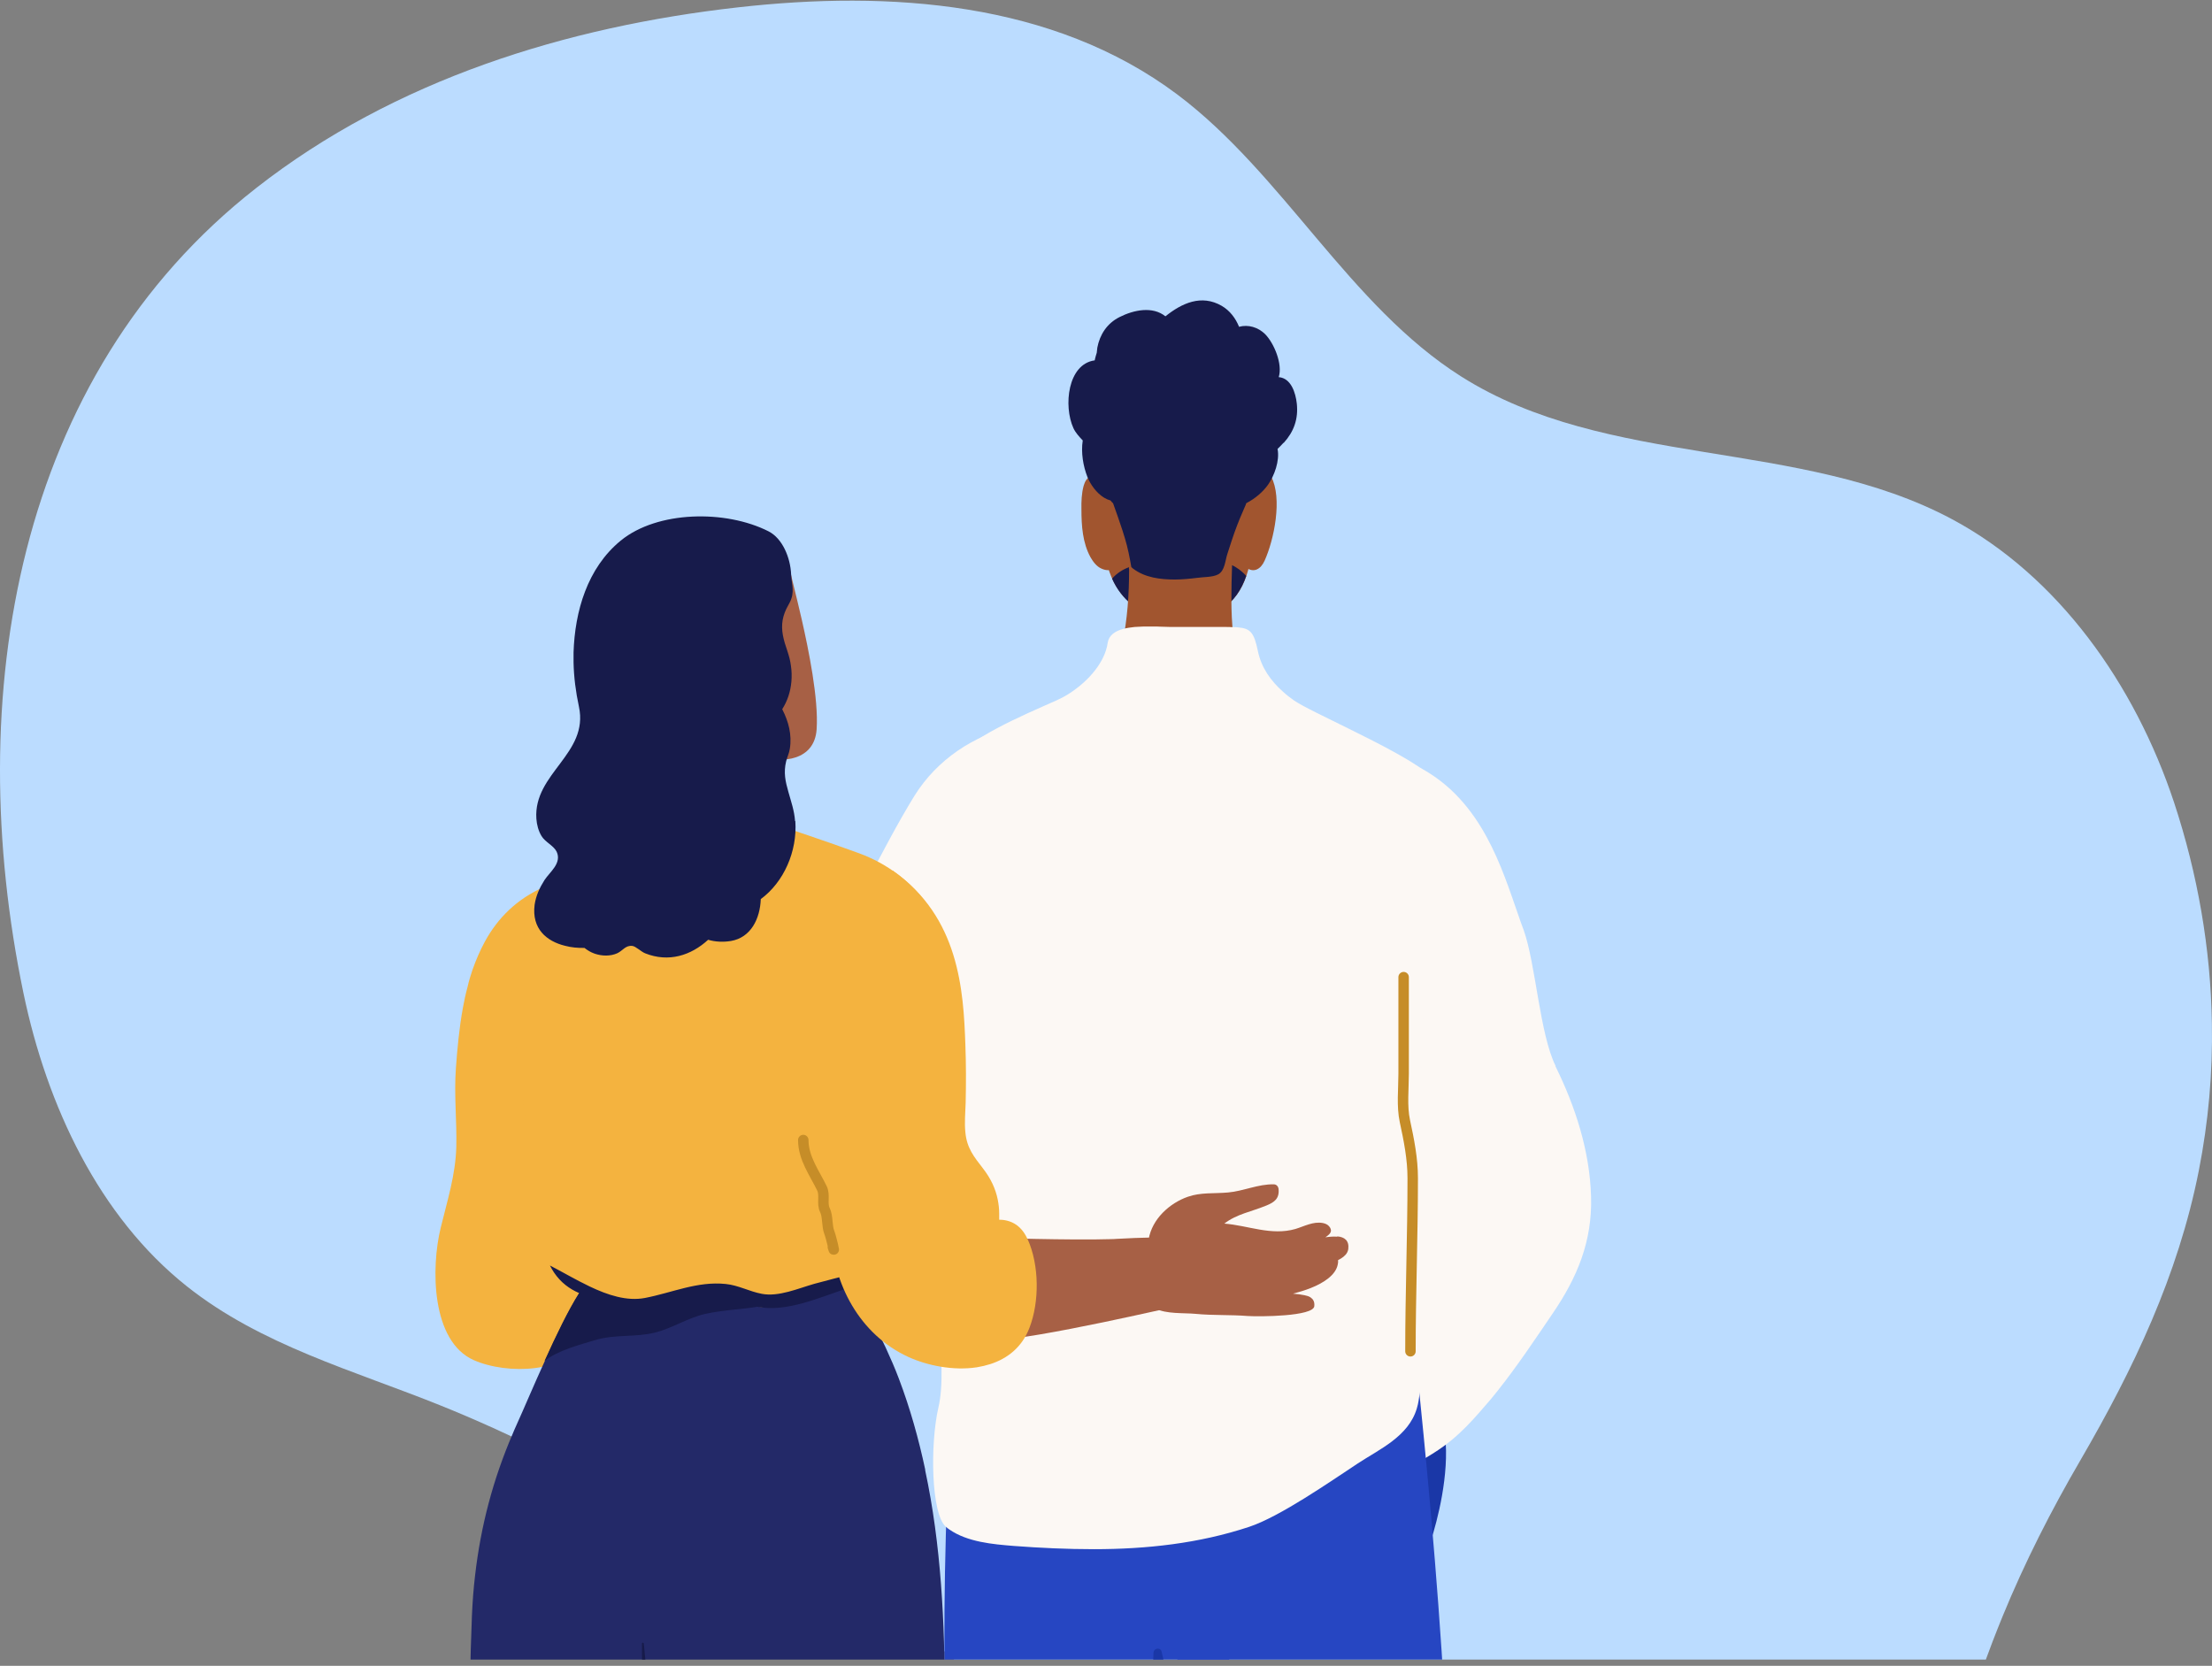 <svg width="320" height="241" viewBox="0 0 320 241" fill="none" xmlns="http://www.w3.org/2000/svg">
<rect x="0" y="0" width="320" height="241" fill="#808080" stroke="none"/>
<g clip-path="url(#clip0_189_93)">
<g clip-path="url(#clip1_189_93)">
<path d="M319.983 148.035C319.81 137.197 317.921 126.427 314.513 116.093C308.826 98.954 297.756 83.349 282.409 75.123C260.377 63.346 232.548 67.86 211.363 54.455C195.191 44.213 185.684 25.217 170.315 13.668C152.342 0.195 128.66 -1.409 106.736 1.066C81.947 3.861 57.114 11.514 37.079 27.188C2.24 54.409 -5.51 100.787 3.39 143.659C6.798 160.019 14.33 175.99 27.007 186.072C37.752 194.619 51.145 198.262 63.713 203.326C84.27 211.575 103.22 223.88 123.993 231.442C160.178 244.617 179.519 321.035 217.723 318.491C236.868 317.208 253.43 305.912 265.13 290.284C277.916 273.214 281.736 253.324 289.702 233.848C292.915 226.011 296.757 218.472 300.99 211.209C308.609 198.102 315.099 184.537 318.095 169.345C319.484 162.288 320.114 155.161 319.983 148.035Z" fill="#BBDCFF"/>
<path d="M97.823 171.339C95.777 165.858 93.182 160.822 91.748 155.074C90.398 149.704 89.533 144.178 87.888 138.898C86.959 135.868 85.757 132.971 85.504 129.74C85.441 128.894 85.419 128.069 85.356 127.289C85.546 127.133 85.715 126.955 85.905 126.799C86.2 126.509 85.799 125.908 85.483 126.175C85.419 126.22 85.335 126.287 85.251 126.331C85.145 125.618 79.175 128.136 78.711 128.314C74.724 130.074 72.003 132.837 70.168 136.179C69.451 137.494 68.86 138.876 68.353 140.302C68.079 141.104 67.826 141.95 67.636 142.797C67.362 143.777 67.151 144.802 66.961 145.827C66.434 148.701 66.16 151.665 65.949 154.584C65.674 158.371 66.096 162.115 66.012 165.88C65.906 170.002 64.704 173.701 63.755 177.622C62.341 183.371 62.362 194.066 68.564 196.784C69.176 197.052 69.809 197.274 70.505 197.453C73.395 198.232 76.876 198.277 79.534 197.475C80.293 197.252 81.032 197.007 81.791 196.74C88.309 194.422 94.406 190.501 98.055 183.26C100.017 179.405 99.321 175.283 97.865 171.361L97.823 171.339Z" fill="#F4B33F"/>
<path d="M152.881 144.112C151.172 141.104 148.725 138.72 146.658 136.001C145.561 134.575 143.683 132.436 143.114 130.654C142.397 128.426 143.198 126.599 143.388 124.415C143.662 121.273 141.785 113.943 137.882 114.857C139.528 113.609 141.3 112.562 143.135 112.383C143.473 112.361 146.995 105.031 146.658 105.097C140.878 106.345 135.541 109.91 132.292 115.124C129.74 119.268 127.504 123.635 125.225 127.936C125.078 128.203 124.951 128.47 124.782 128.738C124.424 129.428 124.065 130.119 123.685 130.788C122.293 133.394 120.901 135.979 119.403 138.519C118.222 140.502 116.935 143.198 115.057 144.535C113.053 145.983 104.594 149.036 101.979 149.593C89.68 152.222 81.854 152.489 80.736 153.47C79.639 154.428 78.563 168.287 82.634 172.988C87.866 179.048 95.123 178.001 101.514 177.043C102.168 176.932 102.801 176.843 103.434 176.754C104.404 176.598 105.354 176.486 106.24 176.419C110.142 176.13 121.133 176.152 125.014 175.461C128.833 174.771 132.609 172.208 135.942 170.225C138.009 168.977 140.076 167.663 142.08 166.215C143.536 165.19 144.949 164.12 146.341 162.984C148.324 161.357 150.244 159.597 152.016 157.748C155.665 153.915 155.433 148.523 152.902 144.067L152.881 144.112Z" fill="#FCF8F4"/>
<path d="M133.855 212.649C132.906 208.193 131.661 203.736 130.037 199.458C129.467 197.943 128.813 196.45 128.138 194.98C127.041 192.618 125.797 190.323 124.404 188.162C124.362 188.095 124.32 188.05 124.278 187.984C123.898 187.404 123.518 186.803 123.096 186.246C122.717 185.711 122.316 185.176 121.915 184.641C121.788 184.485 121.641 184.307 121.514 184.151C121.324 183.884 121.113 183.639 120.902 183.371C120.692 183.104 120.27 183.46 120.438 183.75C120.67 184.129 120.902 184.485 121.113 184.864C121.388 185.332 121.641 185.8 121.915 186.268C121.535 185.8 121.092 185.377 120.586 185.02C118.371 183.349 115.228 182.525 112.802 181.99C109.216 181.166 105.482 180.943 101.811 181.344C96.728 181.879 91.812 183.527 87.446 186.223C87.973 185.555 88.522 184.909 89.133 184.307C89.386 184.04 89.049 183.527 88.754 183.772C87.868 184.485 86.412 185.466 85.315 186.179C84.535 186.691 83.923 187.048 83.838 187.07C83.838 187.07 83.838 187.025 83.859 187.025C83.838 187.048 83.817 187.07 83.817 187.07C83.817 187.07 83.817 187.115 83.796 187.115C82.256 189.543 80.463 193.242 78.797 196.941C77.215 200.394 75.78 203.825 74.746 206.098C74.535 206.544 74.346 207.012 74.156 207.457C71.308 214.075 69.557 220.781 68.734 227.867C68.502 229.805 68.355 231.766 68.27 233.771C68.017 240.188 67.87 246.65 68.165 253.067C67.026 267.26 69.599 281.943 69.346 296.225C69.241 302.152 68.186 307.789 67.427 313.605C67.279 314.83 67.216 316.011 67.279 317.125C67.427 320.579 68.439 323.653 69.198 327.285C69.346 328.021 69.43 328.756 69.494 329.469C69.726 333.323 68.566 337 67.827 340.788C67.3 343.528 66.435 349.076 68.671 351.237C69.979 352.485 72.827 352.463 74.472 352.73C77.404 353.198 80.442 353.577 83.417 353.243C86.37 352.909 89.302 352.463 92.276 352.374C92.994 352.374 93.69 352.374 94.386 352.441C96.685 352.574 98.942 352.998 101.242 353.31C102.233 353.421 103.246 353.466 104.237 353.443C109.363 353.354 114.658 351.772 119.595 351.884C123.223 351.973 131.661 354.023 132.674 352.73C133.686 351.438 132.758 344.932 132.8 342.481C132.863 339.05 132.884 335.596 132.99 332.165C133.138 326.617 132.589 321.091 132.441 315.543C132.188 305.383 134.277 295.267 135.31 285.129C135.458 283.681 135.585 282.21 135.669 280.762C135.985 275.771 136.217 270.758 136.365 265.767C136.576 259.127 136.682 252.487 136.682 245.848C136.682 234.729 136.154 223.522 133.834 212.671L133.855 212.649Z" fill="#232968"/>
<path d="M102.611 345.377C100.037 333.256 103.244 321.158 102.21 308.903C101.219 297.005 96.873 285.82 95.734 273.944C95.375 270.29 95.122 266.636 94.89 262.959C94.911 262.826 94.932 262.692 94.954 262.581C94.975 262.447 94.932 262.336 94.848 262.269C94.342 254.114 93.983 245.937 93.139 237.804C93.118 237.603 92.865 237.603 92.865 237.804C92.865 244.488 93.055 251.173 93.266 257.857C93.603 267.995 91.895 278.044 92.971 288.137C93.793 295.935 95.038 303.778 94.532 311.666C94.236 315.944 93.055 319.999 92.528 324.21C92 328.332 93.076 331.585 94.046 335.507C95.228 340.141 94.848 344.887 94.532 349.611C94.468 350.547 94.405 351.46 94.342 352.396C96.641 352.53 98.898 352.953 101.198 353.265C102.189 353.376 103.202 353.421 104.193 353.399C103.687 350.725 103.138 348.051 102.569 345.377H102.611Z" fill="#171B4B"/>
<path d="M209.058 206.276C208.973 204.003 208.404 201.731 207.708 199.614C206.906 197.163 205.999 194.734 205.113 192.328C205.134 191.771 205.176 191.214 205.197 190.657C205.219 190.033 204.691 189.832 204.269 190.011C204.227 189.899 204.185 189.788 204.143 189.676C204.037 189.365 203.573 189.476 203.657 189.81C203.721 190.033 203.784 190.278 203.847 190.501C203.847 190.545 203.805 190.59 203.805 190.635C202.814 199.168 202.729 207.925 202.75 216.503C202.75 217.127 202.244 225.438 202.75 225.148C205.197 223.722 206.126 225.571 206.969 222.987C207.94 220.001 209.691 213.339 209.058 207.724C208.995 207.234 209.1 206.744 209.079 206.254L209.058 206.276Z" fill="#1A37A7"/>
<path d="M225.048 154.227C222.727 149.548 222.179 139.455 220.407 134.508C220.259 134.107 220.112 133.706 219.964 133.305C219.879 133.06 219.795 132.815 219.711 132.57C217.285 125.663 214.437 115.881 205.429 111.069C205.113 110.89 205.83 112.918 206.168 113.074C207.349 113.653 208.383 114.344 209.269 115.102C208.066 115.235 206.674 116.349 205.936 117.129C203.32 119.937 202.223 123.613 201.168 127.067C199.86 131.411 198.595 135.912 198.742 140.48C198.911 145.582 203.974 150.395 203.552 155.564C203.088 160.978 201.653 166.259 200.894 171.651C200.219 176.263 199.966 180.898 200.092 185.555C200.24 190.211 200.767 194.846 201.696 199.413C201.991 200.862 202.202 202.31 202.518 203.758C202.666 204.471 202.814 205.162 203.025 205.875C203.257 206.633 201.801 209.841 201.316 211.802C201.105 212.626 201.063 213.25 201.4 213.317C201.632 213.384 201.864 213.272 202.075 213.161C202.096 213.161 202.117 213.139 202.139 213.116C204.438 211.935 206.758 210.755 208.868 209.217C209.733 208.593 210.513 207.925 211.294 207.19C212.517 206.053 213.635 204.783 214.732 203.513C215.386 202.778 216.019 202.02 216.631 201.24C219.5 197.631 222.031 193.821 224.626 190.011C228.149 184.842 230.364 179.605 230.174 173.122C229.984 166.504 227.896 160.065 225.006 154.227H225.048Z" fill="#FCF8F4"/>
<path d="M178.216 236.69C177.309 244.578 176.275 252.71 175.389 260.264C174.166 271.025 173.28 280.606 173.765 286.644C174.44 295.133 174.799 304.959 172.647 314.496C172.183 316.523 171.613 318.529 170.917 320.512C166.888 331.808 170.537 349.878 168.28 351.794C166.044 353.711 144.696 353.666 144.274 353.287C143.831 352.908 137.861 282.121 136.827 250.705C135.815 219.288 138.789 186.513 138.789 186.513L179.186 193.977C179.186 193.977 180.41 217.528 178.216 236.69Z" fill="#2646C2"/>
<path d="M167.69 280.005C168.619 282.456 169.905 284.684 170.496 287.268C171.087 289.942 171.066 292.705 170.897 295.423C170.644 299.724 170.011 304.046 170.665 308.346C170.834 309.483 171.382 312.892 172.627 314.474C174.778 304.96 174.441 295.111 173.745 286.622C173.26 280.584 174.146 271.003 175.369 260.241C174.504 258.303 173.47 256.454 172.606 254.471C170.391 249.546 169.23 244.244 168.049 238.963C167.88 238.25 166.868 238.428 166.868 239.141C166.615 248.967 165.771 258.838 165.876 268.664" fill="#1A37A7"/>
<path d="M209.121 351.304C208.678 353.354 188.786 353.866 186.212 350.613C183.66 347.36 179.968 336.131 181.656 318.15C181.761 317.08 181.824 316.011 181.846 314.986C181.888 313.939 181.867 312.936 181.846 311.933C181.276 297.139 173.977 285.998 172.943 274.657C171.783 261.778 175.222 256.721 169.653 237.626C164.083 218.531 172.247 204.806 172.543 204.516C172.859 204.226 177.964 194.267 177.964 194.267L203.679 186.49C203.679 186.49 209.164 231.855 209.754 265.455C210.345 299.055 209.522 349.254 209.1 351.304H209.121Z" fill="#2646C2"/>
<path d="M182.119 59.043C180.979 56.436 176.908 56.949 174.651 55.812C170.748 53.852 161.213 52.96 159.673 58.776C159.526 58.664 158.049 55.144 158.007 55.389C157.184 59.912 157.437 63.455 157.754 68C158.028 71.922 159.23 79.765 160.77 83.441C160.813 83.53 160.855 83.619 160.897 83.708C163.639 89.925 171.423 91.484 176.739 88.12C178.532 86.984 179.629 85.29 180.304 83.33C181.401 80.143 183.722 67.176 183.806 63.967C183.912 60.469 183.532 62.296 182.119 59.043Z" fill="#A1552F"/>
<path d="M178.069 81.681C175.053 80.233 171.699 81.235 169.737 83.797C168.851 82.817 167.712 82.104 166.319 81.837C164.252 81.436 162.206 82.216 160.877 83.708C163.619 89.925 171.403 91.484 176.719 88.12C178.512 86.984 179.609 85.29 180.284 83.33C179.694 82.639 178.934 82.082 178.048 81.659L178.069 81.681Z" fill="#171B4B"/>
<path d="M183.342 99.305C182.857 98.035 181.739 97.144 180.937 96.119C179.44 94.136 178.701 94.381 178.406 91.841C178.026 88.543 178.132 85.156 178.237 81.814C178.343 81.658 178.343 81.436 178.237 81.235C178.279 79.853 178.322 78.472 178.322 77.113C178.322 76.734 177.794 76.578 177.71 77.001C177.499 78.093 177.288 79.274 177.098 80.5C176.191 80.344 175.052 80.678 174.103 80.745C173.301 80.321 172.246 80.7 171.318 80.879C168.934 81.346 166.508 81.525 164.104 81.658C163.977 80.611 163.829 79.631 163.661 78.717C163.618 78.494 163.281 78.517 163.302 78.762C163.323 79.831 163.344 80.923 163.344 82.015C163.302 82.126 163.302 82.238 163.344 82.349C163.344 85.981 163.091 89.657 162.353 93.178C161.91 95.25 161.256 95.094 159.885 96.676C159.146 97.522 158.26 98.079 157.332 98.57V100.419C158.07 100.107 158.745 99.706 159.357 99.216C159.357 99.327 159.399 99.461 159.463 99.572C161.846 103.293 166.951 103.873 170.727 103.85C174.419 103.85 180.305 103.182 183.173 100.218C183.406 99.973 183.427 99.639 183.321 99.327L183.342 99.305Z" fill="#A1552F"/>
<path d="M159.758 70.049C159.652 69.938 159.547 69.826 159.442 69.693C159.02 69.225 158.429 68.779 157.817 68.935C157.227 69.091 156.931 69.715 156.762 70.294C156.467 71.386 156.425 72.545 156.446 73.681C156.446 76.065 156.615 78.538 157.754 80.611C158.134 81.279 158.64 81.948 159.336 82.259C162.289 83.596 162.5 78.717 162.437 77.023C162.332 74.483 161.403 71.988 159.758 70.049Z" fill="#A1552F"/>
<path d="M183.869 68.935C183.806 68.802 180.451 63.566 181.274 66.975C181.422 67.576 181.738 68.668 181.148 68.713C180.578 68.735 180.198 69.292 179.945 69.826C179.481 70.851 179.249 71.966 179.059 73.08C178.658 75.419 178.363 77.892 179.059 80.143C179.291 80.878 179.629 81.613 180.241 82.081C181.359 82.95 182.392 82.349 182.941 81.123C184.312 78.093 185.556 72.099 183.89 68.935H183.869Z" fill="#A1552F"/>
<path d="M185.684 64.055C185.41 64.367 185.114 64.657 184.819 64.946C185.157 66.684 184.334 68.846 183.448 70.116C182.731 71.141 181.57 72.143 180.305 72.789C180.262 72.856 180.241 72.923 180.22 73.012C180.052 73.413 179.862 73.814 179.693 74.238C179.461 74.795 179.208 75.352 178.997 75.931C178.448 77.335 178.005 78.761 177.541 80.187C177.246 81.123 177.183 82.549 176.254 83.083C175.453 83.529 174.103 83.462 173.217 83.596C172.141 83.729 171.023 83.841 169.947 83.841C167.88 83.841 165.623 83.573 163.914 82.259C163.829 82.17 163.724 82.125 163.661 82.036C163.429 80.655 163.154 79.273 162.754 77.936C162.627 77.535 162.5 77.112 162.374 76.711C161.952 75.418 161.488 74.104 161.024 72.812C160.897 72.7 160.771 72.567 160.665 72.411C160.349 72.321 160.032 72.188 159.737 72.01C158.64 71.341 157.754 70.116 157.311 69.002C156.699 67.442 156.362 65.481 156.636 63.721C156.109 63.164 155.581 62.585 155.286 61.938C153.83 58.752 154.442 52.669 158.366 52.135C158.387 52.046 158.408 51.934 158.429 51.845C158.492 51.578 158.577 51.31 158.661 51.043C158.682 50.776 158.724 50.531 158.746 50.285C159.104 48.414 160.138 46.787 161.952 45.874C164.019 44.827 166.741 44.27 168.597 45.762C170.981 43.846 173.807 42.554 176.74 44.247C177.921 44.938 178.744 46.03 179.25 47.277C180.558 46.921 181.992 47.322 183.026 48.347C184.313 49.661 185.578 52.669 184.988 54.563C186.76 54.697 187.435 56.814 187.604 58.396C187.836 60.624 187.182 62.451 185.705 64.077L185.684 64.055Z" fill="#171B4B"/>
<path d="M210.175 132.37C208.361 139.077 206.294 145.694 204.543 152.423C204.142 153.938 207.813 155.743 207.77 157.303C207.644 164.7 209.732 170.694 209.964 178.091C210.028 180.386 209.479 182.569 209.268 184.842C208.994 187.65 209.121 189.989 208.024 192.707C207.138 194.869 206.041 196.985 205.64 199.303C205.366 200.773 205.408 202.333 204.965 203.759C203.762 207.836 199.543 209.663 196.4 211.736C192.413 214.365 185.157 219.422 180.706 220.893C173.449 223.299 165.833 224.124 158.239 224.124C154.379 224.124 150.518 223.946 146.679 223.656C143.62 223.411 139.971 223.099 137.334 221.272C137.165 221.16 136.997 221.027 136.849 220.893C134.676 219.044 134.55 208.839 135.752 203.647C137.229 197.342 134.718 185.11 134.36 181.5C134.212 180.052 134.107 178.715 134.022 177.445C133.98 176.799 133.938 176.153 133.896 175.551C133.516 167.106 134.317 162.338 134.233 157.191C133.832 153.292 133.453 149.482 133.157 146.073C133.073 145.003 132.988 143.934 132.904 142.954C132.756 140.948 132.63 139.144 132.567 137.606C132.567 137.517 132.63 137.45 132.714 137.428C132.356 135.066 132.018 132.682 131.681 130.32C130.942 125.062 130.394 119.469 133.263 114.813C133.79 113.966 134.36 113.164 134.993 112.428C135.372 111.961 135.794 111.493 136.237 111.069C140.836 106.413 147.354 103.783 152.923 101.288C152.944 101.288 152.987 101.266 153.008 101.243C153.662 100.954 154.379 100.553 155.054 100.085C157.48 98.436 159.843 95.829 160.243 92.999C160.412 91.907 161.319 91.284 162.543 90.972C163.028 90.838 163.576 90.771 164.146 90.704C165.032 90.638 165.981 90.615 166.846 90.638C167.184 90.638 167.5 90.638 167.816 90.66C168.407 90.682 168.956 90.704 169.377 90.704H170.896C171.93 90.704 172.943 90.704 173.976 90.704C174.293 90.704 174.609 90.704 174.925 90.704C175.706 90.704 176.465 90.704 177.246 90.704C177.605 90.704 177.921 90.704 178.216 90.727C178.575 90.727 178.891 90.727 179.166 90.771C180.895 90.927 181.423 91.529 181.971 94.18C182.456 96.564 183.828 98.503 185.621 100.085C186.106 100.53 186.633 100.931 187.161 101.31C189.439 102.937 201.59 108.128 206.062 111.515C209.036 113.765 211.272 116.751 211.04 120.383C210.766 125.151 210.112 126.933 209.416 131.657C209.796 131.523 210.302 131.791 210.133 132.348L210.175 132.37Z" fill="#FCF8F4"/>
<path d="M171.023 186.178L168.218 189.431C168.218 189.431 167.543 189.587 166.404 189.832C164.8 190.189 162.332 190.724 159.569 191.303C153.578 192.551 146.3 193.91 143.916 193.821C139.655 193.643 142.904 179.071 142.904 179.071C142.904 179.071 155.244 179.449 160.56 179.271C160.94 179.271 161.277 179.249 161.594 179.227C163.492 179.115 164.99 179.071 166.066 179.048C167.564 179.004 168.323 179.048 168.323 179.048L171.023 186.178Z" fill="#A76045"/>
<path d="M134.677 140.257C134.445 142.508 133.855 142.173 132.99 144.401C131.893 147.253 130.437 149.905 129.172 152.69C127.526 156.344 126.978 159.731 127.442 163.741C128.075 169.267 127.379 173.857 125.29 178.982C124.657 180.541 124.91 182.034 125.185 183.393C125.311 184.062 125.459 184.686 125.522 185.243C125.628 186.335 125.417 187.27 124.278 187.983C124.13 188.095 126.324 186.624 126.134 186.58C116.725 183.705 113.477 188.54 111.03 189.12C110.249 189.298 105.292 188.206 104.469 188.206C99.153 188.184 95.483 189.298 90.188 188.563C88.015 188.251 85.779 187.983 83.796 187.114C82.404 186.49 81.159 185.599 80.189 184.173C79.957 183.839 79.746 183.505 79.577 183.126C78.206 180.541 77.805 177.467 77.447 174.548C76.708 168.532 76.096 162.494 75.358 156.5C74.725 151.398 73.481 145.827 74.24 140.68C75.59 131.523 85.357 126.732 92.761 124.304C95.483 123.413 98.394 122.7 100.461 120.471C101.664 119.157 102.402 117.441 103.9 116.439C105.629 115.28 107.655 117.931 109.363 118.845C109.3 118.622 109.448 118.332 109.722 118.422C114.574 120.07 119.447 121.675 124.256 123.435C128.328 124.928 132.041 127.646 134.53 131.412C134.551 132.548 134.551 133.684 134.572 134.821C134.466 134.598 134.382 134.375 134.277 134.174C134.403 134.731 134.509 135.288 134.593 135.845C134.614 137.316 134.635 138.809 134.656 140.279L134.677 140.257Z" fill="#F4B33F"/>
<path d="M129.319 179.226C128.433 181.232 126.935 182.502 125.185 183.393C124.172 183.928 123.054 184.307 121.915 184.641C121.641 184.708 121.387 184.797 121.113 184.864C120.944 184.908 120.755 184.953 120.586 184.997C119.637 185.242 118.687 185.487 117.801 185.733C115.46 186.401 112.633 187.649 110.207 187.181C108.414 186.847 106.811 185.933 104.975 185.755C100.862 185.332 97.234 187.025 93.289 187.782C90.694 188.273 87.952 187.381 85.294 186.111C83.29 185.153 81.328 183.995 79.556 183.081C79.746 183.438 79.936 183.794 80.168 184.128C81.138 185.554 82.383 186.468 83.775 187.069C82.235 189.498 80.442 193.197 78.775 196.895C80.779 195.313 83.88 194.556 86.053 193.887C88.964 192.996 91.939 193.509 94.808 192.773C97.255 192.15 99.47 190.679 101.959 190.1C103.309 189.788 104.701 189.632 106.094 189.476C107.254 189.342 108.393 189.253 109.553 189.052C113.73 189.899 118.518 187.716 122.463 186.423C122.674 186.356 122.885 186.29 123.096 186.223C123.919 185.933 124.742 185.621 125.522 185.22C127.821 184.084 129.741 182.413 130.1 179.427C130.163 178.981 129.488 178.825 129.34 179.204L129.319 179.226Z" fill="#171B4B"/>
<path d="M114.216 82.237C114.216 82.237 114.574 83.774 114.743 84.442C115.165 86.158 115.587 87.896 115.987 89.634C116.958 93.912 118.435 101.086 118.139 105.498C117.844 110.043 113.182 110.467 109.912 109.464V84.041L114.237 82.237H114.216Z" fill="#A76045"/>
<path d="M115.016 118.778C114.911 117.263 114.447 115.993 114.046 114.544C113.624 113.052 113.329 111.782 113.729 110.133C113.877 109.531 114.151 108.996 114.257 108.35C114.594 106.3 114.067 104.362 113.16 102.602C113.898 101.443 114.362 100.084 114.489 98.591C114.552 97.834 114.531 97.076 114.426 96.363C114.383 95.984 114.299 95.583 114.215 95.227C114.13 94.892 114.025 94.558 113.919 94.224C113.329 92.531 112.97 91.171 113.223 89.701C113.35 89.01 113.603 88.297 114.046 87.54C114.109 87.428 114.172 87.317 114.236 87.183C115.037 85.646 114.51 84.554 114.447 83.083C114.341 80.677 113.202 77.892 111.177 76.867C104.975 73.725 95.102 73.881 89.808 78.204C84.956 82.17 83.163 88.453 82.973 94.38C82.973 94.87 82.973 95.338 82.973 95.828C83.015 97.945 83.289 100.084 83.753 102.245C85.209 109.063 77.15 111.871 77.594 118.444C77.657 119.313 77.889 120.204 78.332 120.939C78.859 121.83 80.104 122.343 80.526 123.212C81.306 124.883 79.534 126.153 78.775 127.311C78.079 128.403 77.53 129.584 77.34 130.899C76.897 134.375 79.091 136.179 81.728 136.826C82.635 137.071 83.627 137.16 84.555 137.137C84.977 137.472 85.441 137.761 86.01 137.962C86.032 137.962 86.053 137.962 86.074 137.984C87.086 138.318 88.268 138.363 89.28 137.917C90.103 137.539 90.483 136.736 91.474 136.848C91.959 136.892 92.761 137.695 93.331 137.917C96.727 139.276 99.975 138.229 102.444 135.957C103.477 136.269 104.637 136.313 105.734 136.135C108.624 135.645 109.953 132.926 110.059 130.074C113.392 127.623 115.354 123.167 115.058 118.8L115.016 118.778Z" fill="#171B4B"/>
<path d="M148.642 179.249C148.009 177.845 147.081 177.043 146.005 176.687C145.583 176.553 145.14 176.464 144.676 176.464C144.634 176.464 144.592 176.464 144.549 176.464C144.549 176.152 144.549 175.84 144.549 175.528C144.549 174.859 144.465 174.191 144.338 173.545C144.022 171.985 143.347 170.515 142.208 169.044C140.9 167.351 139.866 166.103 139.655 163.808C139.508 162.404 139.655 160.934 139.697 159.53C139.761 156.723 139.761 153.937 139.655 151.13C139.381 143.243 138.748 132.681 129.171 125.975C128.897 125.774 130.816 129.606 131.049 129.785C131.681 130.253 132.272 130.765 132.778 131.278C132.736 131.3 132.715 131.3 132.673 131.322C131.259 132.325 129.466 131.79 127.969 132.548C126.555 133.261 125.733 134.642 125.1 136.09C123.391 139.989 122.8 144.423 123.011 148.701C123.159 151.331 123.581 151.375 123.496 154.027C123.391 157.146 122.589 160.154 121.978 163.184C121.007 167.975 120.1 172.988 120.206 177.912C120.396 185.799 124.446 193.108 131.365 196.294C134.171 197.586 137.947 198.321 141.322 197.809C141.997 197.698 142.651 197.542 143.284 197.341C145.752 196.539 147.84 194.912 148.916 192.127C150.393 188.34 150.35 182.992 148.663 179.271L148.642 179.249Z" fill="#F4B33F"/>
<path d="M193.447 178.915C192.94 178.871 192.35 178.915 191.738 179.004C192.097 178.759 192.497 178.47 192.54 178.091C192.561 177.912 192.497 177.667 192.265 177.4C192.033 177.133 191.696 176.999 191.337 176.932C189.966 176.687 188.658 177.422 187.392 177.801C183.912 178.804 180.558 177.289 177.119 177.021C178.891 175.64 181.022 175.306 183.237 174.392C184.355 173.924 185.093 173.412 184.966 172.03C184.924 171.629 184.65 171.34 184.27 171.34C181.992 171.295 179.904 172.32 177.646 172.52C175.685 172.699 173.702 172.476 171.824 173.144C169.208 174.058 166.656 176.353 166.171 179.294C166.023 179.316 165.897 179.383 165.875 179.584C165.496 182.034 164.504 187.85 167.162 189.298C168.639 190.123 171.318 189.922 172.963 190.078C175.495 190.323 177.984 190.189 180.515 190.39C182.203 190.501 190.008 190.457 190.135 188.964C190.198 188.295 189.945 187.939 189.586 187.694C189.354 187.538 189.059 187.449 188.721 187.382C188.194 187.271 187.624 187.204 187.055 187.159C187.92 186.936 188.785 186.669 189.586 186.357C191.569 185.577 193.194 184.441 193.51 183.015C193.573 182.77 193.594 182.547 193.573 182.302C194.122 182.034 194.628 181.678 194.881 181.21C194.966 181.054 195.029 180.876 195.05 180.698C195.198 179.472 194.501 178.96 193.468 178.871L193.447 178.915Z" fill="#A76045"/>
<path d="M116.207 164.932C116.207 167.564 117.844 169.721 118.912 171.928C119.39 172.917 118.86 174.107 119.332 175.058C119.791 175.982 119.584 177.351 119.99 178.352C120.218 178.912 120.918 181.855 120.484 180.397" stroke="#C68D28" stroke-width="1.512" stroke-linecap="round"/>
<path d="M203.056 141.365C203.056 146.03 203.056 150.694 203.056 155.358C203.056 157.574 202.773 160.032 203.239 162.19C203.826 164.913 204.372 167.636 204.372 170.455C204.372 178.824 204.043 187.137 204.043 195.494" stroke="#C68D28" stroke-width="1.512" stroke-linecap="round"/>
</g>
</g>
<defs>
<clipPath id="clip0_189_93">
<rect width="320" height="240.009" fill="white" transform="translate(0 0.092)"/>
</clipPath>
<clipPath id="clip1_189_93">
<rect width="320" height="240" fill="white" transform="translate(0 0.096)"/>
</clipPath>
</defs>
</svg>
